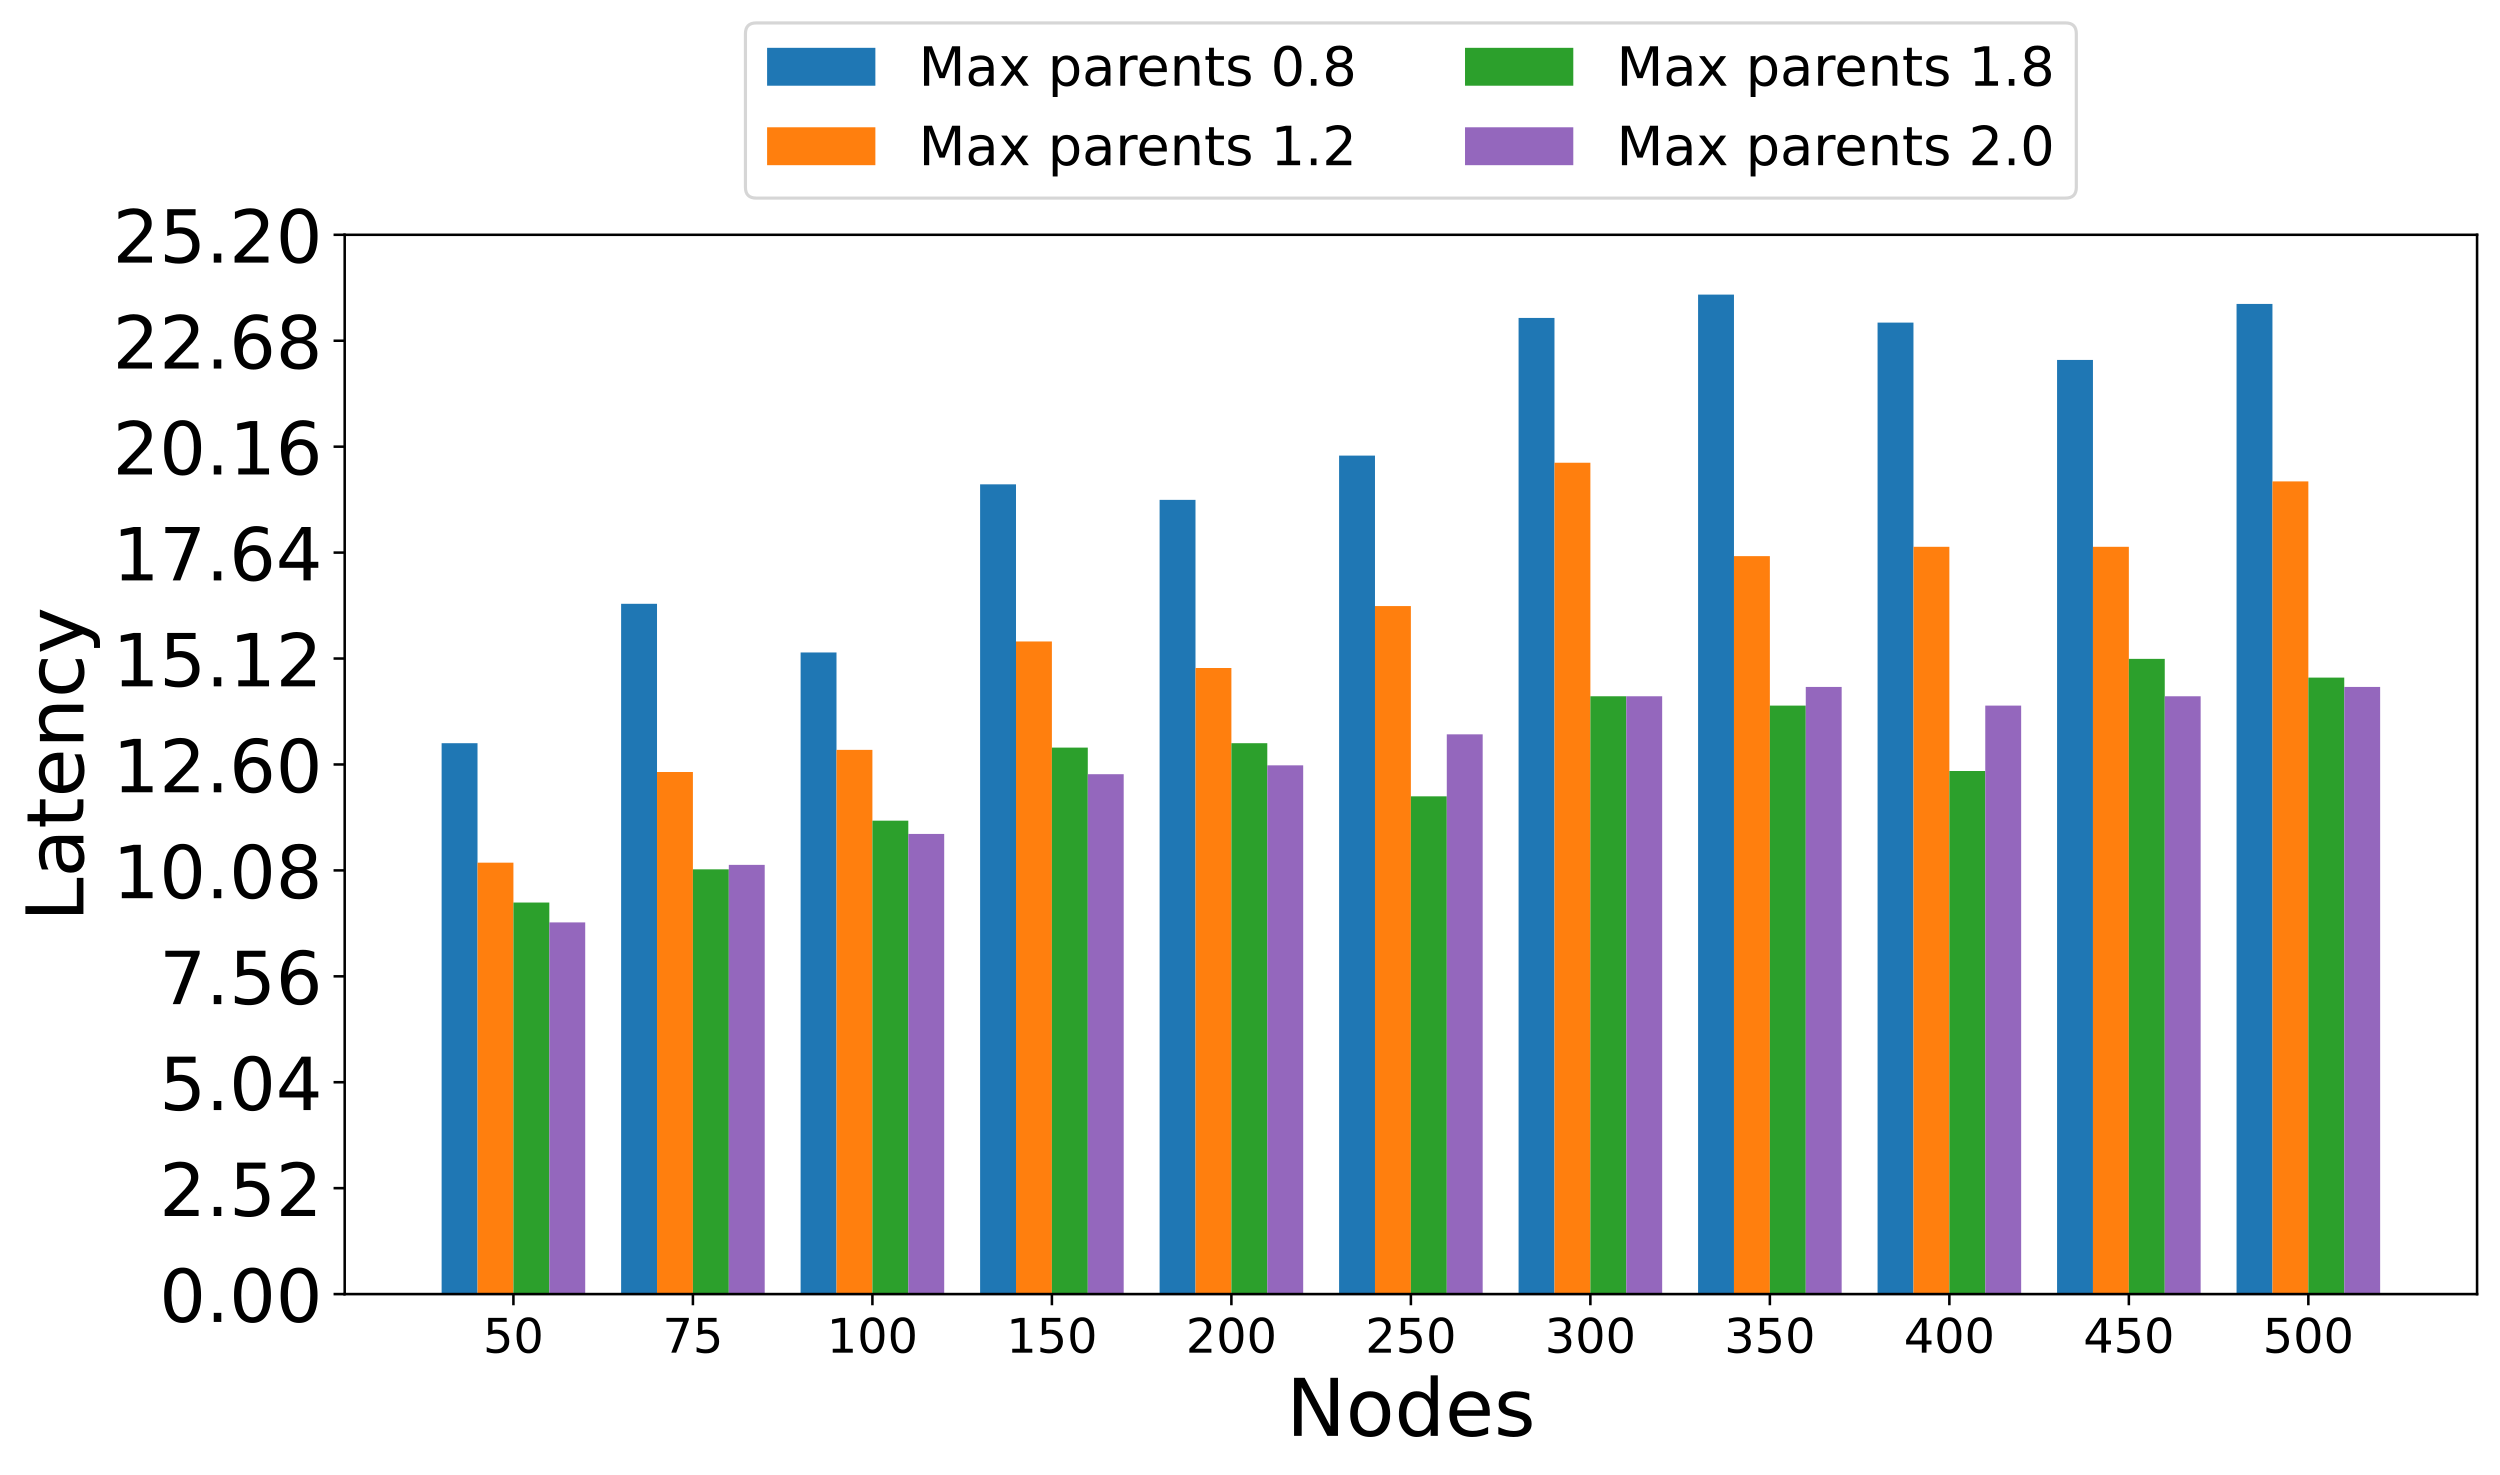 <?xml version="1.0" encoding="utf-8" standalone="no"?>
<!DOCTYPE svg PUBLIC "-//W3C//DTD SVG 1.1//EN"
  "http://www.w3.org/Graphics/SVG/1.1/DTD/svg11.dtd">
<!-- Created with matplotlib (https://matplotlib.org/) -->
<svg height="463.281pt" version="1.1" viewBox="0 0 785.04 463.281" width="785.04pt" xmlns="http://www.w3.org/2000/svg" xmlns:xlink="http://www.w3.org/1999/xlink">
 <defs>
  <style type="text/css">*{stroke-linecap:butt;stroke-linejoin:round;}</style>
 </defs>
 <g id="figure_1">
  <g id="patch_1">
   <path d="M 0 463.281 
L 785.04 463.281 
L 785.04 -0 
L 0 -0 
z
" style="fill:#ffffff;"/>
  </g>
  <g id="axes_1">
   <g id="patch_2">
    <path d="M 108.24 406.368 
L 777.84 406.368 
L 777.84 73.728 
L 108.24 73.728 
z
" style="fill:#ffffff;"/>
   </g>
   <g id="patch_3">
    <path clip-path="url(#p1973821425)" d="M 138.676 406.368 
L 149.949 406.368 
L 149.949 233.379 
L 138.676 233.379 
z
" style="fill:#1f77b4;"/>
   </g>
   <g id="patch_4">
    <path clip-path="url(#p1973821425)" d="M 195.04 406.368 
L 206.313 406.368 
L 206.313 189.61 
L 195.04 189.61 
z
" style="fill:#1f77b4;"/>
   </g>
   <g id="patch_5">
    <path clip-path="url(#p1973821425)" d="M 251.404 406.368 
L 262.676 406.368 
L 262.676 204.894 
L 251.404 204.894 
z
" style="fill:#1f77b4;"/>
   </g>
   <g id="patch_6">
    <path clip-path="url(#p1973821425)" d="M 307.767 406.368 
L 319.04 406.368 
L 319.04 152.094 
L 307.767 152.094 
z
" style="fill:#1f77b4;"/>
   </g>
   <g id="patch_7">
    <path clip-path="url(#p1973821425)" d="M 364.131 406.368 
L 375.404 406.368 
L 375.404 156.957 
L 364.131 156.957 
z
" style="fill:#1f77b4;"/>
   </g>
   <g id="patch_8">
    <path clip-path="url(#p1973821425)" d="M 420.495 406.368 
L 431.767 406.368 
L 431.767 143.063 
L 420.495 143.063 
z
" style="fill:#1f77b4;"/>
   </g>
   <g id="patch_9">
    <path clip-path="url(#p1973821425)" d="M 476.858 406.368 
L 488.131 406.368 
L 488.131 99.835 
L 476.858 99.835 
z
" style="fill:#1f77b4;"/>
   </g>
   <g id="patch_10">
    <path clip-path="url(#p1973821425)" d="M 533.222 406.368 
L 544.495 406.368 
L 544.495 92.501 
L 533.222 92.501 
z
" style="fill:#1f77b4;"/>
   </g>
   <g id="patch_11">
    <path clip-path="url(#p1973821425)" d="M 589.585 406.368 
L 600.858 406.368 
L 600.858 101.301 
L 589.585 101.301 
z
" style="fill:#1f77b4;"/>
   </g>
   <g id="patch_12">
    <path clip-path="url(#p1973821425)" d="M 645.949 406.368 
L 657.222 406.368 
L 657.222 113.035 
L 645.949 113.035 
z
" style="fill:#1f77b4;"/>
   </g>
   <g id="patch_13">
    <path clip-path="url(#p1973821425)" d="M 702.313 406.368 
L 713.585 406.368 
L 713.585 95.435 
L 702.313 95.435 
z
" style="fill:#1f77b4;"/>
   </g>
   <g id="patch_14">
    <path clip-path="url(#p1973821425)" d="M 149.949 406.368 
L 161.222 406.368 
L 161.222 270.894 
L 149.949 270.894 
z
" style="fill:#ff7f0e;"/>
   </g>
   <g id="patch_15">
    <path clip-path="url(#p1973821425)" d="M 206.313 406.368 
L 217.585 406.368 
L 217.585 242.41 
L 206.313 242.41 
z
" style="fill:#ff7f0e;"/>
   </g>
   <g id="patch_16">
    <path clip-path="url(#p1973821425)" d="M 262.676 406.368 
L 273.949 406.368 
L 273.949 235.463 
L 262.676 235.463 
z
" style="fill:#ff7f0e;"/>
   </g>
   <g id="patch_17">
    <path clip-path="url(#p1973821425)" d="M 319.04 406.368 
L 330.313 406.368 
L 330.313 201.421 
L 319.04 201.421 
z
" style="fill:#ff7f0e;"/>
   </g>
   <g id="patch_18">
    <path clip-path="url(#p1973821425)" d="M 375.404 406.368 
L 386.676 406.368 
L 386.676 209.757 
L 375.404 209.757 
z
" style="fill:#ff7f0e;"/>
   </g>
   <g id="patch_19">
    <path clip-path="url(#p1973821425)" d="M 431.767 406.368 
L 443.04 406.368 
L 443.04 190.305 
L 431.767 190.305 
z
" style="fill:#ff7f0e;"/>
   </g>
   <g id="patch_20">
    <path clip-path="url(#p1973821425)" d="M 488.131 406.368 
L 499.404 406.368 
L 499.404 145.301 
L 488.131 145.301 
z
" style="fill:#ff7f0e;"/>
   </g>
   <g id="patch_21">
    <path clip-path="url(#p1973821425)" d="M 544.495 406.368 
L 555.767 406.368 
L 555.767 174.635 
L 544.495 174.635 
z
" style="fill:#ff7f0e;"/>
   </g>
   <g id="patch_22">
    <path clip-path="url(#p1973821425)" d="M 600.858 406.368 
L 612.131 406.368 
L 612.131 171.701 
L 600.858 171.701 
z
" style="fill:#ff7f0e;"/>
   </g>
   <g id="patch_23">
    <path clip-path="url(#p1973821425)" d="M 657.222 406.368 
L 668.495 406.368 
L 668.495 171.701 
L 657.222 171.701 
z
" style="fill:#ff7f0e;"/>
   </g>
   <g id="patch_24">
    <path clip-path="url(#p1973821425)" d="M 713.585 406.368 
L 724.858 406.368 
L 724.858 151.168 
L 713.585 151.168 
z
" style="fill:#ff7f0e;"/>
   </g>
   <g id="patch_25">
    <path clip-path="url(#p1973821425)" d="M 161.222 406.368 
L 172.495 406.368 
L 172.495 283.4 
L 161.222 283.4 
z
" style="fill:#2ca02c;"/>
   </g>
   <g id="patch_26">
    <path clip-path="url(#p1973821425)" d="M 217.585 406.368 
L 228.858 406.368 
L 228.858 272.979 
L 217.585 272.979 
z
" style="fill:#2ca02c;"/>
   </g>
   <g id="patch_27">
    <path clip-path="url(#p1973821425)" d="M 273.949 406.368 
L 285.222 406.368 
L 285.222 257.694 
L 273.949 257.694 
z
" style="fill:#2ca02c;"/>
   </g>
   <g id="patch_28">
    <path clip-path="url(#p1973821425)" d="M 330.313 406.368 
L 341.585 406.368 
L 341.585 234.768 
L 330.313 234.768 
z
" style="fill:#2ca02c;"/>
   </g>
   <g id="patch_29">
    <path clip-path="url(#p1973821425)" d="M 386.676 406.368 
L 397.949 406.368 
L 397.949 233.379 
L 386.676 233.379 
z
" style="fill:#2ca02c;"/>
   </g>
   <g id="patch_30">
    <path clip-path="url(#p1973821425)" d="M 443.04 406.368 
L 454.313 406.368 
L 454.313 250.052 
L 443.04 250.052 
z
" style="fill:#2ca02c;"/>
   </g>
   <g id="patch_31">
    <path clip-path="url(#p1973821425)" d="M 499.404 406.368 
L 510.676 406.368 
L 510.676 218.635 
L 499.404 218.635 
z
" style="fill:#2ca02c;"/>
   </g>
   <g id="patch_32">
    <path clip-path="url(#p1973821425)" d="M 555.767 406.368 
L 567.04 406.368 
L 567.04 221.568 
L 555.767 221.568 
z
" style="fill:#2ca02c;"/>
   </g>
   <g id="patch_33">
    <path clip-path="url(#p1973821425)" d="M 612.131 406.368 
L 623.404 406.368 
L 623.404 242.101 
L 612.131 242.101 
z
" style="fill:#2ca02c;"/>
   </g>
   <g id="patch_34">
    <path clip-path="url(#p1973821425)" d="M 668.495 406.368 
L 679.767 406.368 
L 679.767 206.901 
L 668.495 206.901 
z
" style="fill:#2ca02c;"/>
   </g>
   <g id="patch_35">
    <path clip-path="url(#p1973821425)" d="M 724.858 406.368 
L 736.131 406.368 
L 736.131 212.768 
L 724.858 212.768 
z
" style="fill:#2ca02c;"/>
   </g>
   <g id="patch_36">
    <path clip-path="url(#p1973821425)" d="M 172.495 406.368 
L 183.767 406.368 
L 183.767 289.652 
L 172.495 289.652 
z
" style="fill:#9467bd;"/>
   </g>
   <g id="patch_37">
    <path clip-path="url(#p1973821425)" d="M 228.858 406.368 
L 240.131 406.368 
L 240.131 271.589 
L 228.858 271.589 
z
" style="fill:#9467bd;"/>
   </g>
   <g id="patch_38">
    <path clip-path="url(#p1973821425)" d="M 285.222 406.368 
L 296.495 406.368 
L 296.495 261.863 
L 285.222 261.863 
z
" style="fill:#9467bd;"/>
   </g>
   <g id="patch_39">
    <path clip-path="url(#p1973821425)" d="M 341.585 406.368 
L 352.858 406.368 
L 352.858 243.105 
L 341.585 243.105 
z
" style="fill:#9467bd;"/>
   </g>
   <g id="patch_40">
    <path clip-path="url(#p1973821425)" d="M 397.949 406.368 
L 409.222 406.368 
L 409.222 240.326 
L 397.949 240.326 
z
" style="fill:#9467bd;"/>
   </g>
   <g id="patch_41">
    <path clip-path="url(#p1973821425)" d="M 454.313 406.368 
L 465.585 406.368 
L 465.585 230.6 
L 454.313 230.6 
z
" style="fill:#9467bd;"/>
   </g>
   <g id="patch_42">
    <path clip-path="url(#p1973821425)" d="M 510.676 406.368 
L 521.949 406.368 
L 521.949 218.635 
L 510.676 218.635 
z
" style="fill:#9467bd;"/>
   </g>
   <g id="patch_43">
    <path clip-path="url(#p1973821425)" d="M 567.04 406.368 
L 578.313 406.368 
L 578.313 215.701 
L 567.04 215.701 
z
" style="fill:#9467bd;"/>
   </g>
   <g id="patch_44">
    <path clip-path="url(#p1973821425)" d="M 623.404 406.368 
L 634.676 406.368 
L 634.676 221.568 
L 623.404 221.568 
z
" style="fill:#9467bd;"/>
   </g>
   <g id="patch_45">
    <path clip-path="url(#p1973821425)" d="M 679.767 406.368 
L 691.04 406.368 
L 691.04 218.635 
L 679.767 218.635 
z
" style="fill:#9467bd;"/>
   </g>
   <g id="patch_46">
    <path clip-path="url(#p1973821425)" d="M 736.131 406.368 
L 747.404 406.368 
L 747.404 215.701 
L 736.131 215.701 
z
" style="fill:#9467bd;"/>
   </g>
   <g id="matplotlib.axis_1">
    <g id="xtick_1">
     <g id="line2d_1">
      <defs>
       <path d="M 0 0 
L 0 3.5 
" id="m016dbcfab3" style="stroke:#000000;stroke-width:0.8;"/>
      </defs>
      <g>
       <use style="stroke:#000000;stroke-width:0.8;" x="161.222" xlink:href="#m016dbcfab3" y="406.368"/>
      </g>
     </g>
     <g id="text_1">
      <!-- 50 -->
      <g transform="translate(151.678 424.766)scale(0.15 -0.15)">
       <defs>
        <path d="M 10.797 72.906 
L 49.516 72.906 
L 49.516 64.594 
L 19.828 64.594 
L 19.828 46.734 
Q 21.969 47.469 24.109 47.828 
Q 26.266 48.188 28.422 48.188 
Q 40.625 48.188 47.75 41.5 
Q 54.891 34.812 54.891 23.391 
Q 54.891 11.625 47.562 5.094 
Q 40.234 -1.422 26.906 -1.422 
Q 22.312 -1.422 17.547 -0.641 
Q 12.797 0.141 7.719 1.703 
L 7.719 11.625 
Q 12.109 9.234 16.797 8.062 
Q 21.484 6.891 26.703 6.891 
Q 35.156 6.891 40.078 11.328 
Q 45.016 15.766 45.016 23.391 
Q 45.016 31 40.078 35.438 
Q 35.156 39.891 26.703 39.891 
Q 22.75 39.891 18.812 39.016 
Q 14.891 38.141 10.797 36.281 
z
" id="DejaVuSans-53"/>
        <path d="M 31.781 66.406 
Q 24.172 66.406 20.328 58.906 
Q 16.5 51.422 16.5 36.375 
Q 16.5 21.391 20.328 13.891 
Q 24.172 6.391 31.781 6.391 
Q 39.453 6.391 43.281 13.891 
Q 47.125 21.391 47.125 36.375 
Q 47.125 51.422 43.281 58.906 
Q 39.453 66.406 31.781 66.406 
z
M 31.781 74.219 
Q 44.047 74.219 50.516 64.516 
Q 56.984 54.828 56.984 36.375 
Q 56.984 17.969 50.516 8.266 
Q 44.047 -1.422 31.781 -1.422 
Q 19.531 -1.422 13.062 8.266 
Q 6.594 17.969 6.594 36.375 
Q 6.594 54.828 13.062 64.516 
Q 19.531 74.219 31.781 74.219 
z
" id="DejaVuSans-48"/>
       </defs>
       <use xlink:href="#DejaVuSans-53"/>
       <use x="63.623" xlink:href="#DejaVuSans-48"/>
      </g>
     </g>
    </g>
    <g id="xtick_2">
     <g id="line2d_2">
      <g>
       <use style="stroke:#000000;stroke-width:0.8;" x="217.585" xlink:href="#m016dbcfab3" y="406.368"/>
      </g>
     </g>
     <g id="text_2">
      <!-- 75 -->
      <g transform="translate(208.042 424.766)scale(0.15 -0.15)">
       <defs>
        <path d="M 8.203 72.906 
L 55.078 72.906 
L 55.078 68.703 
L 28.609 0 
L 18.312 0 
L 43.219 64.594 
L 8.203 64.594 
z
" id="DejaVuSans-55"/>
       </defs>
       <use xlink:href="#DejaVuSans-55"/>
       <use x="63.623" xlink:href="#DejaVuSans-53"/>
      </g>
     </g>
    </g>
    <g id="xtick_3">
     <g id="line2d_3">
      <g>
       <use style="stroke:#000000;stroke-width:0.8;" x="273.949" xlink:href="#m016dbcfab3" y="406.368"/>
      </g>
     </g>
     <g id="text_3">
      <!-- 100 -->
      <g transform="translate(259.633 424.766)scale(0.15 -0.15)">
       <defs>
        <path d="M 12.406 8.297 
L 28.516 8.297 
L 28.516 63.922 
L 10.984 60.406 
L 10.984 69.391 
L 28.422 72.906 
L 38.281 72.906 
L 38.281 8.297 
L 54.391 8.297 
L 54.391 0 
L 12.406 0 
z
" id="DejaVuSans-49"/>
       </defs>
       <use xlink:href="#DejaVuSans-49"/>
       <use x="63.623" xlink:href="#DejaVuSans-48"/>
       <use x="127.246" xlink:href="#DejaVuSans-48"/>
      </g>
     </g>
    </g>
    <g id="xtick_4">
     <g id="line2d_4">
      <g>
       <use style="stroke:#000000;stroke-width:0.8;" x="330.313" xlink:href="#m016dbcfab3" y="406.368"/>
      </g>
     </g>
     <g id="text_4">
      <!-- 150 -->
      <g transform="translate(315.997 424.766)scale(0.15 -0.15)">
       <use xlink:href="#DejaVuSans-49"/>
       <use x="63.623" xlink:href="#DejaVuSans-53"/>
       <use x="127.246" xlink:href="#DejaVuSans-48"/>
      </g>
     </g>
    </g>
    <g id="xtick_5">
     <g id="line2d_5">
      <g>
       <use style="stroke:#000000;stroke-width:0.8;" x="386.676" xlink:href="#m016dbcfab3" y="406.368"/>
      </g>
     </g>
     <g id="text_5">
      <!-- 200 -->
      <g transform="translate(372.361 424.766)scale(0.15 -0.15)">
       <defs>
        <path d="M 19.188 8.297 
L 53.609 8.297 
L 53.609 0 
L 7.328 0 
L 7.328 8.297 
Q 12.938 14.109 22.625 23.891 
Q 32.328 33.688 34.812 36.531 
Q 39.547 41.844 41.422 45.531 
Q 43.312 49.219 43.312 52.781 
Q 43.312 58.594 39.234 62.25 
Q 35.156 65.922 28.609 65.922 
Q 23.969 65.922 18.812 64.312 
Q 13.672 62.703 7.812 59.422 
L 7.812 69.391 
Q 13.766 71.781 18.938 73 
Q 24.125 74.219 28.422 74.219 
Q 39.75 74.219 46.484 68.547 
Q 53.219 62.891 53.219 53.422 
Q 53.219 48.922 51.531 44.891 
Q 49.859 40.875 45.406 35.406 
Q 44.188 33.984 37.641 27.219 
Q 31.109 20.453 19.188 8.297 
z
" id="DejaVuSans-50"/>
       </defs>
       <use xlink:href="#DejaVuSans-50"/>
       <use x="63.623" xlink:href="#DejaVuSans-48"/>
       <use x="127.246" xlink:href="#DejaVuSans-48"/>
      </g>
     </g>
    </g>
    <g id="xtick_6">
     <g id="line2d_6">
      <g>
       <use style="stroke:#000000;stroke-width:0.8;" x="443.04" xlink:href="#m016dbcfab3" y="406.368"/>
      </g>
     </g>
     <g id="text_6">
      <!-- 250 -->
      <g transform="translate(428.724 424.766)scale(0.15 -0.15)">
       <use xlink:href="#DejaVuSans-50"/>
       <use x="63.623" xlink:href="#DejaVuSans-53"/>
       <use x="127.246" xlink:href="#DejaVuSans-48"/>
      </g>
     </g>
    </g>
    <g id="xtick_7">
     <g id="line2d_7">
      <g>
       <use style="stroke:#000000;stroke-width:0.8;" x="499.404" xlink:href="#m016dbcfab3" y="406.368"/>
      </g>
     </g>
     <g id="text_7">
      <!-- 300 -->
      <g transform="translate(485.088 424.766)scale(0.15 -0.15)">
       <defs>
        <path d="M 40.578 39.312 
Q 47.656 37.797 51.625 33 
Q 55.609 28.219 55.609 21.188 
Q 55.609 10.406 48.188 4.484 
Q 40.766 -1.422 27.094 -1.422 
Q 22.516 -1.422 17.656 -0.516 
Q 12.797 0.391 7.625 2.203 
L 7.625 11.719 
Q 11.719 9.328 16.594 8.109 
Q 21.484 6.891 26.812 6.891 
Q 36.078 6.891 40.938 10.547 
Q 45.797 14.203 45.797 21.188 
Q 45.797 27.641 41.281 31.266 
Q 36.766 34.906 28.719 34.906 
L 20.219 34.906 
L 20.219 43.016 
L 29.109 43.016 
Q 36.375 43.016 40.234 45.922 
Q 44.094 48.828 44.094 54.297 
Q 44.094 59.906 40.109 62.906 
Q 36.141 65.922 28.719 65.922 
Q 24.656 65.922 20.016 65.031 
Q 15.375 64.156 9.812 62.312 
L 9.812 71.094 
Q 15.438 72.656 20.344 73.438 
Q 25.25 74.219 29.594 74.219 
Q 40.828 74.219 47.359 69.109 
Q 53.906 64.016 53.906 55.328 
Q 53.906 49.266 50.438 45.094 
Q 46.969 40.922 40.578 39.312 
z
" id="DejaVuSans-51"/>
       </defs>
       <use xlink:href="#DejaVuSans-51"/>
       <use x="63.623" xlink:href="#DejaVuSans-48"/>
       <use x="127.246" xlink:href="#DejaVuSans-48"/>
      </g>
     </g>
    </g>
    <g id="xtick_8">
     <g id="line2d_8">
      <g>
       <use style="stroke:#000000;stroke-width:0.8;" x="555.767" xlink:href="#m016dbcfab3" y="406.368"/>
      </g>
     </g>
     <g id="text_8">
      <!-- 350 -->
      <g transform="translate(541.452 424.766)scale(0.15 -0.15)">
       <use xlink:href="#DejaVuSans-51"/>
       <use x="63.623" xlink:href="#DejaVuSans-53"/>
       <use x="127.246" xlink:href="#DejaVuSans-48"/>
      </g>
     </g>
    </g>
    <g id="xtick_9">
     <g id="line2d_9">
      <g>
       <use style="stroke:#000000;stroke-width:0.8;" x="612.131" xlink:href="#m016dbcfab3" y="406.368"/>
      </g>
     </g>
     <g id="text_9">
      <!-- 400 -->
      <g transform="translate(597.815 424.766)scale(0.15 -0.15)">
       <defs>
        <path d="M 37.797 64.312 
L 12.891 25.391 
L 37.797 25.391 
z
M 35.203 72.906 
L 47.609 72.906 
L 47.609 25.391 
L 58.016 25.391 
L 58.016 17.188 
L 47.609 17.188 
L 47.609 0 
L 37.797 0 
L 37.797 17.188 
L 4.891 17.188 
L 4.891 26.703 
z
" id="DejaVuSans-52"/>
       </defs>
       <use xlink:href="#DejaVuSans-52"/>
       <use x="63.623" xlink:href="#DejaVuSans-48"/>
       <use x="127.246" xlink:href="#DejaVuSans-48"/>
      </g>
     </g>
    </g>
    <g id="xtick_10">
     <g id="line2d_10">
      <g>
       <use style="stroke:#000000;stroke-width:0.8;" x="668.495" xlink:href="#m016dbcfab3" y="406.368"/>
      </g>
     </g>
     <g id="text_10">
      <!-- 450 -->
      <g transform="translate(654.179 424.766)scale(0.15 -0.15)">
       <use xlink:href="#DejaVuSans-52"/>
       <use x="63.623" xlink:href="#DejaVuSans-53"/>
       <use x="127.246" xlink:href="#DejaVuSans-48"/>
      </g>
     </g>
    </g>
    <g id="xtick_11">
     <g id="line2d_11">
      <g>
       <use style="stroke:#000000;stroke-width:0.8;" x="724.858" xlink:href="#m016dbcfab3" y="406.368"/>
      </g>
     </g>
     <g id="text_11">
      <!-- 500 -->
      <g transform="translate(710.543 424.766)scale(0.15 -0.15)">
       <use xlink:href="#DejaVuSans-53"/>
       <use x="63.623" xlink:href="#DejaVuSans-48"/>
       <use x="127.246" xlink:href="#DejaVuSans-48"/>
      </g>
     </g>
    </g>
    <g id="text_12">
     <!-- Nodes -->
     <g transform="translate(403.901 450.881)scale(0.25 -0.25)">
      <defs>
       <path d="M 9.812 72.906 
L 23.094 72.906 
L 55.422 11.922 
L 55.422 72.906 
L 64.984 72.906 
L 64.984 0 
L 51.703 0 
L 19.391 60.984 
L 19.391 0 
L 9.812 0 
z
" id="DejaVuSans-78"/>
       <path d="M 30.609 48.391 
Q 23.391 48.391 19.188 42.75 
Q 14.984 37.109 14.984 27.297 
Q 14.984 17.484 19.156 11.844 
Q 23.344 6.203 30.609 6.203 
Q 37.797 6.203 41.984 11.859 
Q 46.188 17.531 46.188 27.297 
Q 46.188 37.016 41.984 42.703 
Q 37.797 48.391 30.609 48.391 
z
M 30.609 56 
Q 42.328 56 49.016 48.375 
Q 55.719 40.766 55.719 27.297 
Q 55.719 13.875 49.016 6.219 
Q 42.328 -1.422 30.609 -1.422 
Q 18.844 -1.422 12.172 6.219 
Q 5.516 13.875 5.516 27.297 
Q 5.516 40.766 12.172 48.375 
Q 18.844 56 30.609 56 
z
" id="DejaVuSans-111"/>
       <path d="M 45.406 46.391 
L 45.406 75.984 
L 54.391 75.984 
L 54.391 0 
L 45.406 0 
L 45.406 8.203 
Q 42.578 3.328 38.25 0.953 
Q 33.938 -1.422 27.875 -1.422 
Q 17.969 -1.422 11.734 6.484 
Q 5.516 14.406 5.516 27.297 
Q 5.516 40.188 11.734 48.094 
Q 17.969 56 27.875 56 
Q 33.938 56 38.25 53.625 
Q 42.578 51.266 45.406 46.391 
z
M 14.797 27.297 
Q 14.797 17.391 18.875 11.75 
Q 22.953 6.109 30.078 6.109 
Q 37.203 6.109 41.297 11.75 
Q 45.406 17.391 45.406 27.297 
Q 45.406 37.203 41.297 42.844 
Q 37.203 48.484 30.078 48.484 
Q 22.953 48.484 18.875 42.844 
Q 14.797 37.203 14.797 27.297 
z
" id="DejaVuSans-100"/>
       <path d="M 56.203 29.594 
L 56.203 25.203 
L 14.891 25.203 
Q 15.484 15.922 20.484 11.062 
Q 25.484 6.203 34.422 6.203 
Q 39.594 6.203 44.453 7.469 
Q 49.312 8.734 54.109 11.281 
L 54.109 2.781 
Q 49.266 0.734 44.188 -0.344 
Q 39.109 -1.422 33.891 -1.422 
Q 20.797 -1.422 13.156 6.188 
Q 5.516 13.812 5.516 26.812 
Q 5.516 40.234 12.766 48.109 
Q 20.016 56 32.328 56 
Q 43.359 56 49.781 48.891 
Q 56.203 41.797 56.203 29.594 
z
M 47.219 32.234 
Q 47.125 39.594 43.094 43.984 
Q 39.062 48.391 32.422 48.391 
Q 24.906 48.391 20.391 44.141 
Q 15.875 39.891 15.188 32.172 
z
" id="DejaVuSans-101"/>
       <path d="M 44.281 53.078 
L 44.281 44.578 
Q 40.484 46.531 36.375 47.5 
Q 32.281 48.484 27.875 48.484 
Q 21.188 48.484 17.844 46.438 
Q 14.5 44.391 14.5 40.281 
Q 14.5 37.156 16.891 35.375 
Q 19.281 33.594 26.516 31.984 
L 29.594 31.297 
Q 39.156 29.25 43.188 25.516 
Q 47.219 21.781 47.219 15.094 
Q 47.219 7.469 41.188 3.016 
Q 35.156 -1.422 24.609 -1.422 
Q 20.219 -1.422 15.453 -0.562 
Q 10.688 0.297 5.422 2 
L 5.422 11.281 
Q 10.406 8.688 15.234 7.391 
Q 20.062 6.109 24.812 6.109 
Q 31.156 6.109 34.562 8.281 
Q 37.984 10.453 37.984 14.406 
Q 37.984 18.062 35.516 20.016 
Q 33.062 21.969 24.703 23.781 
L 21.578 24.516 
Q 13.234 26.266 9.516 29.906 
Q 5.812 33.547 5.812 39.891 
Q 5.812 47.609 11.281 51.797 
Q 16.75 56 26.812 56 
Q 31.781 56 36.172 55.266 
Q 40.578 54.547 44.281 53.078 
z
" id="DejaVuSans-115"/>
      </defs>
      <use xlink:href="#DejaVuSans-78"/>
      <use x="74.805" xlink:href="#DejaVuSans-111"/>
      <use x="135.986" xlink:href="#DejaVuSans-100"/>
      <use x="199.463" xlink:href="#DejaVuSans-101"/>
      <use x="260.986" xlink:href="#DejaVuSans-115"/>
     </g>
    </g>
   </g>
   <g id="matplotlib.axis_2">
    <g id="ytick_1">
     <g id="line2d_12">
      <defs>
       <path d="M 0 0 
L -3.5 0 
" id="m165c6ee053" style="stroke:#000000;stroke-width:0.8;"/>
      </defs>
      <g>
       <use style="stroke:#000000;stroke-width:0.8;" x="108.24" xlink:href="#m165c6ee053" y="406.368"/>
      </g>
     </g>
     <g id="text_13">
      <!-- 0.00 -->
      <g transform="translate(50.029 415.106)scale(0.23 -0.23)">
       <defs>
        <path d="M 10.688 12.406 
L 21 12.406 
L 21 0 
L 10.688 0 
z
" id="DejaVuSans-46"/>
       </defs>
       <use xlink:href="#DejaVuSans-48"/>
       <use x="63.623" xlink:href="#DejaVuSans-46"/>
       <use x="95.41" xlink:href="#DejaVuSans-48"/>
       <use x="159.033" xlink:href="#DejaVuSans-48"/>
      </g>
     </g>
    </g>
    <g id="ytick_2">
     <g id="line2d_13">
      <g>
       <use style="stroke:#000000;stroke-width:0.8;" x="108.24" xlink:href="#m165c6ee053" y="373.104"/>
      </g>
     </g>
     <g id="text_14">
      <!-- 2.52 -->
      <g transform="translate(50.029 381.842)scale(0.23 -0.23)">
       <use xlink:href="#DejaVuSans-50"/>
       <use x="63.623" xlink:href="#DejaVuSans-46"/>
       <use x="95.41" xlink:href="#DejaVuSans-53"/>
       <use x="159.033" xlink:href="#DejaVuSans-50"/>
      </g>
     </g>
    </g>
    <g id="ytick_3">
     <g id="line2d_14">
      <g>
       <use style="stroke:#000000;stroke-width:0.8;" x="108.24" xlink:href="#m165c6ee053" y="339.84"/>
      </g>
     </g>
     <g id="text_15">
      <!-- 5.04 -->
      <g transform="translate(50.029 348.578)scale(0.23 -0.23)">
       <use xlink:href="#DejaVuSans-53"/>
       <use x="63.623" xlink:href="#DejaVuSans-46"/>
       <use x="95.41" xlink:href="#DejaVuSans-48"/>
       <use x="159.033" xlink:href="#DejaVuSans-52"/>
      </g>
     </g>
    </g>
    <g id="ytick_4">
     <g id="line2d_15">
      <g>
       <use style="stroke:#000000;stroke-width:0.8;" x="108.24" xlink:href="#m165c6ee053" y="306.576"/>
      </g>
     </g>
     <g id="text_16">
      <!-- 7.56 -->
      <g transform="translate(50.029 315.314)scale(0.23 -0.23)">
       <defs>
        <path d="M 33.016 40.375 
Q 26.375 40.375 22.484 35.828 
Q 18.609 31.297 18.609 23.391 
Q 18.609 15.531 22.484 10.953 
Q 26.375 6.391 33.016 6.391 
Q 39.656 6.391 43.531 10.953 
Q 47.406 15.531 47.406 23.391 
Q 47.406 31.297 43.531 35.828 
Q 39.656 40.375 33.016 40.375 
z
M 52.594 71.297 
L 52.594 62.312 
Q 48.875 64.062 45.094 64.984 
Q 41.312 65.922 37.594 65.922 
Q 27.828 65.922 22.672 59.328 
Q 17.531 52.734 16.797 39.406 
Q 19.672 43.656 24.016 45.922 
Q 28.375 48.188 33.594 48.188 
Q 44.578 48.188 50.953 41.516 
Q 57.328 34.859 57.328 23.391 
Q 57.328 12.156 50.688 5.359 
Q 44.047 -1.422 33.016 -1.422 
Q 20.359 -1.422 13.672 8.266 
Q 6.984 17.969 6.984 36.375 
Q 6.984 53.656 15.188 63.938 
Q 23.391 74.219 37.203 74.219 
Q 40.922 74.219 44.703 73.484 
Q 48.484 72.75 52.594 71.297 
z
" id="DejaVuSans-54"/>
       </defs>
       <use xlink:href="#DejaVuSans-55"/>
       <use x="63.623" xlink:href="#DejaVuSans-46"/>
       <use x="95.41" xlink:href="#DejaVuSans-53"/>
       <use x="159.033" xlink:href="#DejaVuSans-54"/>
      </g>
     </g>
    </g>
    <g id="ytick_5">
     <g id="line2d_16">
      <g>
       <use style="stroke:#000000;stroke-width:0.8;" x="108.24" xlink:href="#m165c6ee053" y="273.312"/>
      </g>
     </g>
     <g id="text_17">
      <!-- 10.08 -->
      <g transform="translate(35.395 282.05)scale(0.23 -0.23)">
       <defs>
        <path d="M 31.781 34.625 
Q 24.75 34.625 20.719 30.859 
Q 16.703 27.094 16.703 20.516 
Q 16.703 13.922 20.719 10.156 
Q 24.75 6.391 31.781 6.391 
Q 38.812 6.391 42.859 10.172 
Q 46.922 13.969 46.922 20.516 
Q 46.922 27.094 42.891 30.859 
Q 38.875 34.625 31.781 34.625 
z
M 21.922 38.812 
Q 15.578 40.375 12.031 44.719 
Q 8.5 49.078 8.5 55.328 
Q 8.5 64.062 14.719 69.141 
Q 20.953 74.219 31.781 74.219 
Q 42.672 74.219 48.875 69.141 
Q 55.078 64.062 55.078 55.328 
Q 55.078 49.078 51.531 44.719 
Q 48 40.375 41.703 38.812 
Q 48.828 37.156 52.797 32.312 
Q 56.781 27.484 56.781 20.516 
Q 56.781 9.906 50.312 4.234 
Q 43.844 -1.422 31.781 -1.422 
Q 19.734 -1.422 13.25 4.234 
Q 6.781 9.906 6.781 20.516 
Q 6.781 27.484 10.781 32.312 
Q 14.797 37.156 21.922 38.812 
z
M 18.312 54.391 
Q 18.312 48.734 21.844 45.562 
Q 25.391 42.391 31.781 42.391 
Q 38.141 42.391 41.719 45.562 
Q 45.312 48.734 45.312 54.391 
Q 45.312 60.062 41.719 63.234 
Q 38.141 66.406 31.781 66.406 
Q 25.391 66.406 21.844 63.234 
Q 18.312 60.062 18.312 54.391 
z
" id="DejaVuSans-56"/>
       </defs>
       <use xlink:href="#DejaVuSans-49"/>
       <use x="63.623" xlink:href="#DejaVuSans-48"/>
       <use x="127.246" xlink:href="#DejaVuSans-46"/>
       <use x="159.033" xlink:href="#DejaVuSans-48"/>
       <use x="222.656" xlink:href="#DejaVuSans-56"/>
      </g>
     </g>
    </g>
    <g id="ytick_6">
     <g id="line2d_17">
      <g>
       <use style="stroke:#000000;stroke-width:0.8;" x="108.24" xlink:href="#m165c6ee053" y="240.048"/>
      </g>
     </g>
     <g id="text_18">
      <!-- 12.60 -->
      <g transform="translate(35.395 248.786)scale(0.23 -0.23)">
       <use xlink:href="#DejaVuSans-49"/>
       <use x="63.623" xlink:href="#DejaVuSans-50"/>
       <use x="127.246" xlink:href="#DejaVuSans-46"/>
       <use x="159.033" xlink:href="#DejaVuSans-54"/>
       <use x="222.656" xlink:href="#DejaVuSans-48"/>
      </g>
     </g>
    </g>
    <g id="ytick_7">
     <g id="line2d_18">
      <g>
       <use style="stroke:#000000;stroke-width:0.8;" x="108.24" xlink:href="#m165c6ee053" y="206.784"/>
      </g>
     </g>
     <g id="text_19">
      <!-- 15.12 -->
      <g transform="translate(35.395 215.522)scale(0.23 -0.23)">
       <use xlink:href="#DejaVuSans-49"/>
       <use x="63.623" xlink:href="#DejaVuSans-53"/>
       <use x="127.246" xlink:href="#DejaVuSans-46"/>
       <use x="159.033" xlink:href="#DejaVuSans-49"/>
       <use x="222.656" xlink:href="#DejaVuSans-50"/>
      </g>
     </g>
    </g>
    <g id="ytick_8">
     <g id="line2d_19">
      <g>
       <use style="stroke:#000000;stroke-width:0.8;" x="108.24" xlink:href="#m165c6ee053" y="173.52"/>
      </g>
     </g>
     <g id="text_20">
      <!-- 17.64 -->
      <g transform="translate(35.395 182.258)scale(0.23 -0.23)">
       <use xlink:href="#DejaVuSans-49"/>
       <use x="63.623" xlink:href="#DejaVuSans-55"/>
       <use x="127.246" xlink:href="#DejaVuSans-46"/>
       <use x="159.033" xlink:href="#DejaVuSans-54"/>
       <use x="222.656" xlink:href="#DejaVuSans-52"/>
      </g>
     </g>
    </g>
    <g id="ytick_9">
     <g id="line2d_20">
      <g>
       <use style="stroke:#000000;stroke-width:0.8;" x="108.24" xlink:href="#m165c6ee053" y="140.256"/>
      </g>
     </g>
     <g id="text_21">
      <!-- 20.16 -->
      <g transform="translate(35.395 148.994)scale(0.23 -0.23)">
       <use xlink:href="#DejaVuSans-50"/>
       <use x="63.623" xlink:href="#DejaVuSans-48"/>
       <use x="127.246" xlink:href="#DejaVuSans-46"/>
       <use x="159.033" xlink:href="#DejaVuSans-49"/>
       <use x="222.656" xlink:href="#DejaVuSans-54"/>
      </g>
     </g>
    </g>
    <g id="ytick_10">
     <g id="line2d_21">
      <g>
       <use style="stroke:#000000;stroke-width:0.8;" x="108.24" xlink:href="#m165c6ee053" y="106.992"/>
      </g>
     </g>
     <g id="text_22">
      <!-- 22.68 -->
      <g transform="translate(35.395 115.73)scale(0.23 -0.23)">
       <use xlink:href="#DejaVuSans-50"/>
       <use x="63.623" xlink:href="#DejaVuSans-50"/>
       <use x="127.246" xlink:href="#DejaVuSans-46"/>
       <use x="159.033" xlink:href="#DejaVuSans-54"/>
       <use x="222.656" xlink:href="#DejaVuSans-56"/>
      </g>
     </g>
    </g>
    <g id="ytick_11">
     <g id="line2d_22">
      <g>
       <use style="stroke:#000000;stroke-width:0.8;" x="108.24" xlink:href="#m165c6ee053" y="73.728"/>
      </g>
     </g>
     <g id="text_23">
      <!-- 25.20 -->
      <g transform="translate(35.395 82.466)scale(0.23 -0.23)">
       <use xlink:href="#DejaVuSans-50"/>
       <use x="63.623" xlink:href="#DejaVuSans-53"/>
       <use x="127.246" xlink:href="#DejaVuSans-46"/>
       <use x="159.033" xlink:href="#DejaVuSans-50"/>
       <use x="222.656" xlink:href="#DejaVuSans-48"/>
      </g>
     </g>
    </g>
    <g id="text_24">
     <!-- Latency -->
     <g transform="translate(26.196 289.458)rotate(-90)scale(0.25 -0.25)">
      <defs>
       <path d="M 9.812 72.906 
L 19.672 72.906 
L 19.672 8.297 
L 55.172 8.297 
L 55.172 0 
L 9.812 0 
z
" id="DejaVuSans-76"/>
       <path d="M 34.281 27.484 
Q 23.391 27.484 19.188 25 
Q 14.984 22.516 14.984 16.5 
Q 14.984 11.719 18.141 8.906 
Q 21.297 6.109 26.703 6.109 
Q 34.188 6.109 38.703 11.406 
Q 43.219 16.703 43.219 25.484 
L 43.219 27.484 
z
M 52.203 31.203 
L 52.203 0 
L 43.219 0 
L 43.219 8.297 
Q 40.141 3.328 35.547 0.953 
Q 30.953 -1.422 24.312 -1.422 
Q 15.922 -1.422 10.953 3.297 
Q 6 8.016 6 15.922 
Q 6 25.141 12.172 29.828 
Q 18.359 34.516 30.609 34.516 
L 43.219 34.516 
L 43.219 35.406 
Q 43.219 41.609 39.141 45 
Q 35.062 48.391 27.688 48.391 
Q 23 48.391 18.547 47.266 
Q 14.109 46.141 10.016 43.891 
L 10.016 52.203 
Q 14.938 54.109 19.578 55.047 
Q 24.219 56 28.609 56 
Q 40.484 56 46.344 49.844 
Q 52.203 43.703 52.203 31.203 
z
" id="DejaVuSans-97"/>
       <path d="M 18.312 70.219 
L 18.312 54.688 
L 36.812 54.688 
L 36.812 47.703 
L 18.312 47.703 
L 18.312 18.016 
Q 18.312 11.328 20.141 9.422 
Q 21.969 7.516 27.594 7.516 
L 36.812 7.516 
L 36.812 0 
L 27.594 0 
Q 17.188 0 13.234 3.875 
Q 9.281 7.766 9.281 18.016 
L 9.281 47.703 
L 2.688 47.703 
L 2.688 54.688 
L 9.281 54.688 
L 9.281 70.219 
z
" id="DejaVuSans-116"/>
       <path d="M 54.891 33.016 
L 54.891 0 
L 45.906 0 
L 45.906 32.719 
Q 45.906 40.484 42.875 44.328 
Q 39.844 48.188 33.797 48.188 
Q 26.516 48.188 22.312 43.547 
Q 18.109 38.922 18.109 30.906 
L 18.109 0 
L 9.078 0 
L 9.078 54.688 
L 18.109 54.688 
L 18.109 46.188 
Q 21.344 51.125 25.703 53.562 
Q 30.078 56 35.797 56 
Q 45.219 56 50.047 50.172 
Q 54.891 44.344 54.891 33.016 
z
" id="DejaVuSans-110"/>
       <path d="M 48.781 52.594 
L 48.781 44.188 
Q 44.969 46.297 41.141 47.344 
Q 37.312 48.391 33.406 48.391 
Q 24.656 48.391 19.812 42.844 
Q 14.984 37.312 14.984 27.297 
Q 14.984 17.281 19.812 11.734 
Q 24.656 6.203 33.406 6.203 
Q 37.312 6.203 41.141 7.25 
Q 44.969 8.297 48.781 10.406 
L 48.781 2.094 
Q 45.016 0.344 40.984 -0.531 
Q 36.969 -1.422 32.422 -1.422 
Q 20.062 -1.422 12.781 6.344 
Q 5.516 14.109 5.516 27.297 
Q 5.516 40.672 12.859 48.328 
Q 20.219 56 33.016 56 
Q 37.156 56 41.109 55.141 
Q 45.062 54.297 48.781 52.594 
z
" id="DejaVuSans-99"/>
       <path d="M 32.172 -5.078 
Q 28.375 -14.844 24.75 -17.812 
Q 21.141 -20.797 15.094 -20.797 
L 7.906 -20.797 
L 7.906 -13.281 
L 13.188 -13.281 
Q 16.891 -13.281 18.938 -11.516 
Q 21 -9.766 23.484 -3.219 
L 25.094 0.875 
L 2.984 54.688 
L 12.5 54.688 
L 29.594 11.922 
L 46.688 54.688 
L 56.203 54.688 
z
" id="DejaVuSans-121"/>
      </defs>
      <use xlink:href="#DejaVuSans-76"/>
      <use x="55.713" xlink:href="#DejaVuSans-97"/>
      <use x="116.992" xlink:href="#DejaVuSans-116"/>
      <use x="156.201" xlink:href="#DejaVuSans-101"/>
      <use x="217.725" xlink:href="#DejaVuSans-110"/>
      <use x="281.104" xlink:href="#DejaVuSans-99"/>
      <use x="336.084" xlink:href="#DejaVuSans-121"/>
     </g>
    </g>
   </g>
   <g id="patch_47">
    <path d="M 108.24 406.368 
L 108.24 73.728 
" style="fill:none;stroke:#000000;stroke-linecap:square;stroke-linejoin:miter;stroke-width:0.8;"/>
   </g>
   <g id="patch_48">
    <path d="M 777.84 406.368 
L 777.84 73.728 
" style="fill:none;stroke:#000000;stroke-linecap:square;stroke-linejoin:miter;stroke-width:0.8;"/>
   </g>
   <g id="patch_49">
    <path d="M 108.24 406.368 
L 777.84 406.368 
" style="fill:none;stroke:#000000;stroke-linecap:square;stroke-linejoin:miter;stroke-width:0.8;"/>
   </g>
   <g id="patch_50">
    <path d="M 108.24 73.728 
L 777.84 73.728 
" style="fill:none;stroke:#000000;stroke-linecap:square;stroke-linejoin:miter;stroke-width:0.8;"/>
   </g>
   <g id="legend_1">
    <g id="patch_51">
     <path d="M 237.481 62.206 
L 648.599 62.206 
Q 651.999 62.206 651.999 58.806 
L 651.999 10.6 
Q 651.999 7.2 648.599 7.2 
L 237.481 7.2 
Q 234.081 7.2 234.081 10.6 
L 234.081 58.806 
Q 234.081 62.206 237.481 62.206 
z
" style="fill:#ffffff;opacity:0.8;stroke:#cccccc;stroke-linejoin:miter;"/>
    </g>
    <g id="patch_52">
     <path d="M 240.881 26.917 
L 274.881 26.917 
L 274.881 15.017 
L 240.881 15.017 
z
" style="fill:#1f77b4;"/>
    </g>
    <g id="text_25">
     <!-- Max parents 0.8 -->
     <g transform="translate(288.481 26.917)scale(0.17 -0.17)">
      <defs>
       <path d="M 9.812 72.906 
L 24.516 72.906 
L 43.109 23.297 
L 61.812 72.906 
L 76.516 72.906 
L 76.516 0 
L 66.891 0 
L 66.891 64.016 
L 48.094 14.016 
L 38.188 14.016 
L 19.391 64.016 
L 19.391 0 
L 9.812 0 
z
" id="DejaVuSans-77"/>
       <path d="M 54.891 54.688 
L 35.109 28.078 
L 55.906 0 
L 45.312 0 
L 29.391 21.484 
L 13.484 0 
L 2.875 0 
L 24.125 28.609 
L 4.688 54.688 
L 15.281 54.688 
L 29.781 35.203 
L 44.281 54.688 
z
" id="DejaVuSans-120"/>
       <path id="DejaVuSans-32"/>
       <path d="M 18.109 8.203 
L 18.109 -20.797 
L 9.078 -20.797 
L 9.078 54.688 
L 18.109 54.688 
L 18.109 46.391 
Q 20.953 51.266 25.266 53.625 
Q 29.594 56 35.594 56 
Q 45.562 56 51.781 48.094 
Q 58.016 40.188 58.016 27.297 
Q 58.016 14.406 51.781 6.484 
Q 45.562 -1.422 35.594 -1.422 
Q 29.594 -1.422 25.266 0.953 
Q 20.953 3.328 18.109 8.203 
z
M 48.688 27.297 
Q 48.688 37.203 44.609 42.844 
Q 40.531 48.484 33.406 48.484 
Q 26.266 48.484 22.188 42.844 
Q 18.109 37.203 18.109 27.297 
Q 18.109 17.391 22.188 11.75 
Q 26.266 6.109 33.406 6.109 
Q 40.531 6.109 44.609 11.75 
Q 48.688 17.391 48.688 27.297 
z
" id="DejaVuSans-112"/>
       <path d="M 41.109 46.297 
Q 39.594 47.172 37.812 47.578 
Q 36.031 48 33.891 48 
Q 26.266 48 22.188 43.047 
Q 18.109 38.094 18.109 28.812 
L 18.109 0 
L 9.078 0 
L 9.078 54.688 
L 18.109 54.688 
L 18.109 46.188 
Q 20.953 51.172 25.484 53.578 
Q 30.031 56 36.531 56 
Q 37.453 56 38.578 55.875 
Q 39.703 55.766 41.062 55.516 
z
" id="DejaVuSans-114"/>
      </defs>
      <use xlink:href="#DejaVuSans-77"/>
      <use x="86.279" xlink:href="#DejaVuSans-97"/>
      <use x="147.559" xlink:href="#DejaVuSans-120"/>
      <use x="206.738" xlink:href="#DejaVuSans-32"/>
      <use x="238.525" xlink:href="#DejaVuSans-112"/>
      <use x="302.002" xlink:href="#DejaVuSans-97"/>
      <use x="363.281" xlink:href="#DejaVuSans-114"/>
      <use x="402.145" xlink:href="#DejaVuSans-101"/>
      <use x="463.668" xlink:href="#DejaVuSans-110"/>
      <use x="527.047" xlink:href="#DejaVuSans-116"/>
      <use x="566.256" xlink:href="#DejaVuSans-115"/>
      <use x="618.355" xlink:href="#DejaVuSans-32"/>
      <use x="650.143" xlink:href="#DejaVuSans-48"/>
      <use x="713.766" xlink:href="#DejaVuSans-46"/>
      <use x="745.553" xlink:href="#DejaVuSans-56"/>
     </g>
    </g>
    <g id="patch_53">
     <path d="M 240.881 51.87 
L 274.881 51.87 
L 274.881 39.97 
L 240.881 39.97 
z
" style="fill:#ff7f0e;"/>
    </g>
    <g id="text_26">
     <!-- Max parents 1.2 -->
     <g transform="translate(288.481 51.87)scale(0.17 -0.17)">
      <use xlink:href="#DejaVuSans-77"/>
      <use x="86.279" xlink:href="#DejaVuSans-97"/>
      <use x="147.559" xlink:href="#DejaVuSans-120"/>
      <use x="206.738" xlink:href="#DejaVuSans-32"/>
      <use x="238.525" xlink:href="#DejaVuSans-112"/>
      <use x="302.002" xlink:href="#DejaVuSans-97"/>
      <use x="363.281" xlink:href="#DejaVuSans-114"/>
      <use x="402.145" xlink:href="#DejaVuSans-101"/>
      <use x="463.668" xlink:href="#DejaVuSans-110"/>
      <use x="527.047" xlink:href="#DejaVuSans-116"/>
      <use x="566.256" xlink:href="#DejaVuSans-115"/>
      <use x="618.355" xlink:href="#DejaVuSans-32"/>
      <use x="650.143" xlink:href="#DejaVuSans-49"/>
      <use x="713.766" xlink:href="#DejaVuSans-46"/>
      <use x="745.553" xlink:href="#DejaVuSans-50"/>
     </g>
    </g>
    <g id="patch_54">
     <path d="M 460.04 26.917 
L 494.04 26.917 
L 494.04 15.017 
L 460.04 15.017 
z
" style="fill:#2ca02c;"/>
    </g>
    <g id="text_27">
     <!-- Max parents 1.8 -->
     <g transform="translate(507.64 26.917)scale(0.17 -0.17)">
      <use xlink:href="#DejaVuSans-77"/>
      <use x="86.279" xlink:href="#DejaVuSans-97"/>
      <use x="147.559" xlink:href="#DejaVuSans-120"/>
      <use x="206.738" xlink:href="#DejaVuSans-32"/>
      <use x="238.525" xlink:href="#DejaVuSans-112"/>
      <use x="302.002" xlink:href="#DejaVuSans-97"/>
      <use x="363.281" xlink:href="#DejaVuSans-114"/>
      <use x="402.145" xlink:href="#DejaVuSans-101"/>
      <use x="463.668" xlink:href="#DejaVuSans-110"/>
      <use x="527.047" xlink:href="#DejaVuSans-116"/>
      <use x="566.256" xlink:href="#DejaVuSans-115"/>
      <use x="618.355" xlink:href="#DejaVuSans-32"/>
      <use x="650.143" xlink:href="#DejaVuSans-49"/>
      <use x="713.766" xlink:href="#DejaVuSans-46"/>
      <use x="745.553" xlink:href="#DejaVuSans-56"/>
     </g>
    </g>
    <g id="patch_55">
     <path d="M 460.04 51.87 
L 494.04 51.87 
L 494.04 39.97 
L 460.04 39.97 
z
" style="fill:#9467bd;"/>
    </g>
    <g id="text_28">
     <!-- Max parents 2.0 -->
     <g transform="translate(507.64 51.87)scale(0.17 -0.17)">
      <use xlink:href="#DejaVuSans-77"/>
      <use x="86.279" xlink:href="#DejaVuSans-97"/>
      <use x="147.559" xlink:href="#DejaVuSans-120"/>
      <use x="206.738" xlink:href="#DejaVuSans-32"/>
      <use x="238.525" xlink:href="#DejaVuSans-112"/>
      <use x="302.002" xlink:href="#DejaVuSans-97"/>
      <use x="363.281" xlink:href="#DejaVuSans-114"/>
      <use x="402.145" xlink:href="#DejaVuSans-101"/>
      <use x="463.668" xlink:href="#DejaVuSans-110"/>
      <use x="527.047" xlink:href="#DejaVuSans-116"/>
      <use x="566.256" xlink:href="#DejaVuSans-115"/>
      <use x="618.355" xlink:href="#DejaVuSans-32"/>
      <use x="650.143" xlink:href="#DejaVuSans-50"/>
      <use x="713.766" xlink:href="#DejaVuSans-46"/>
      <use x="745.553" xlink:href="#DejaVuSans-48"/>
     </g>
    </g>
   </g>
  </g>
 </g>
 <defs>
  <clipPath id="p1973821425">
   <rect height="332.64" width="669.6" x="108.24" y="73.728"/>
  </clipPath>
 </defs>
</svg>
